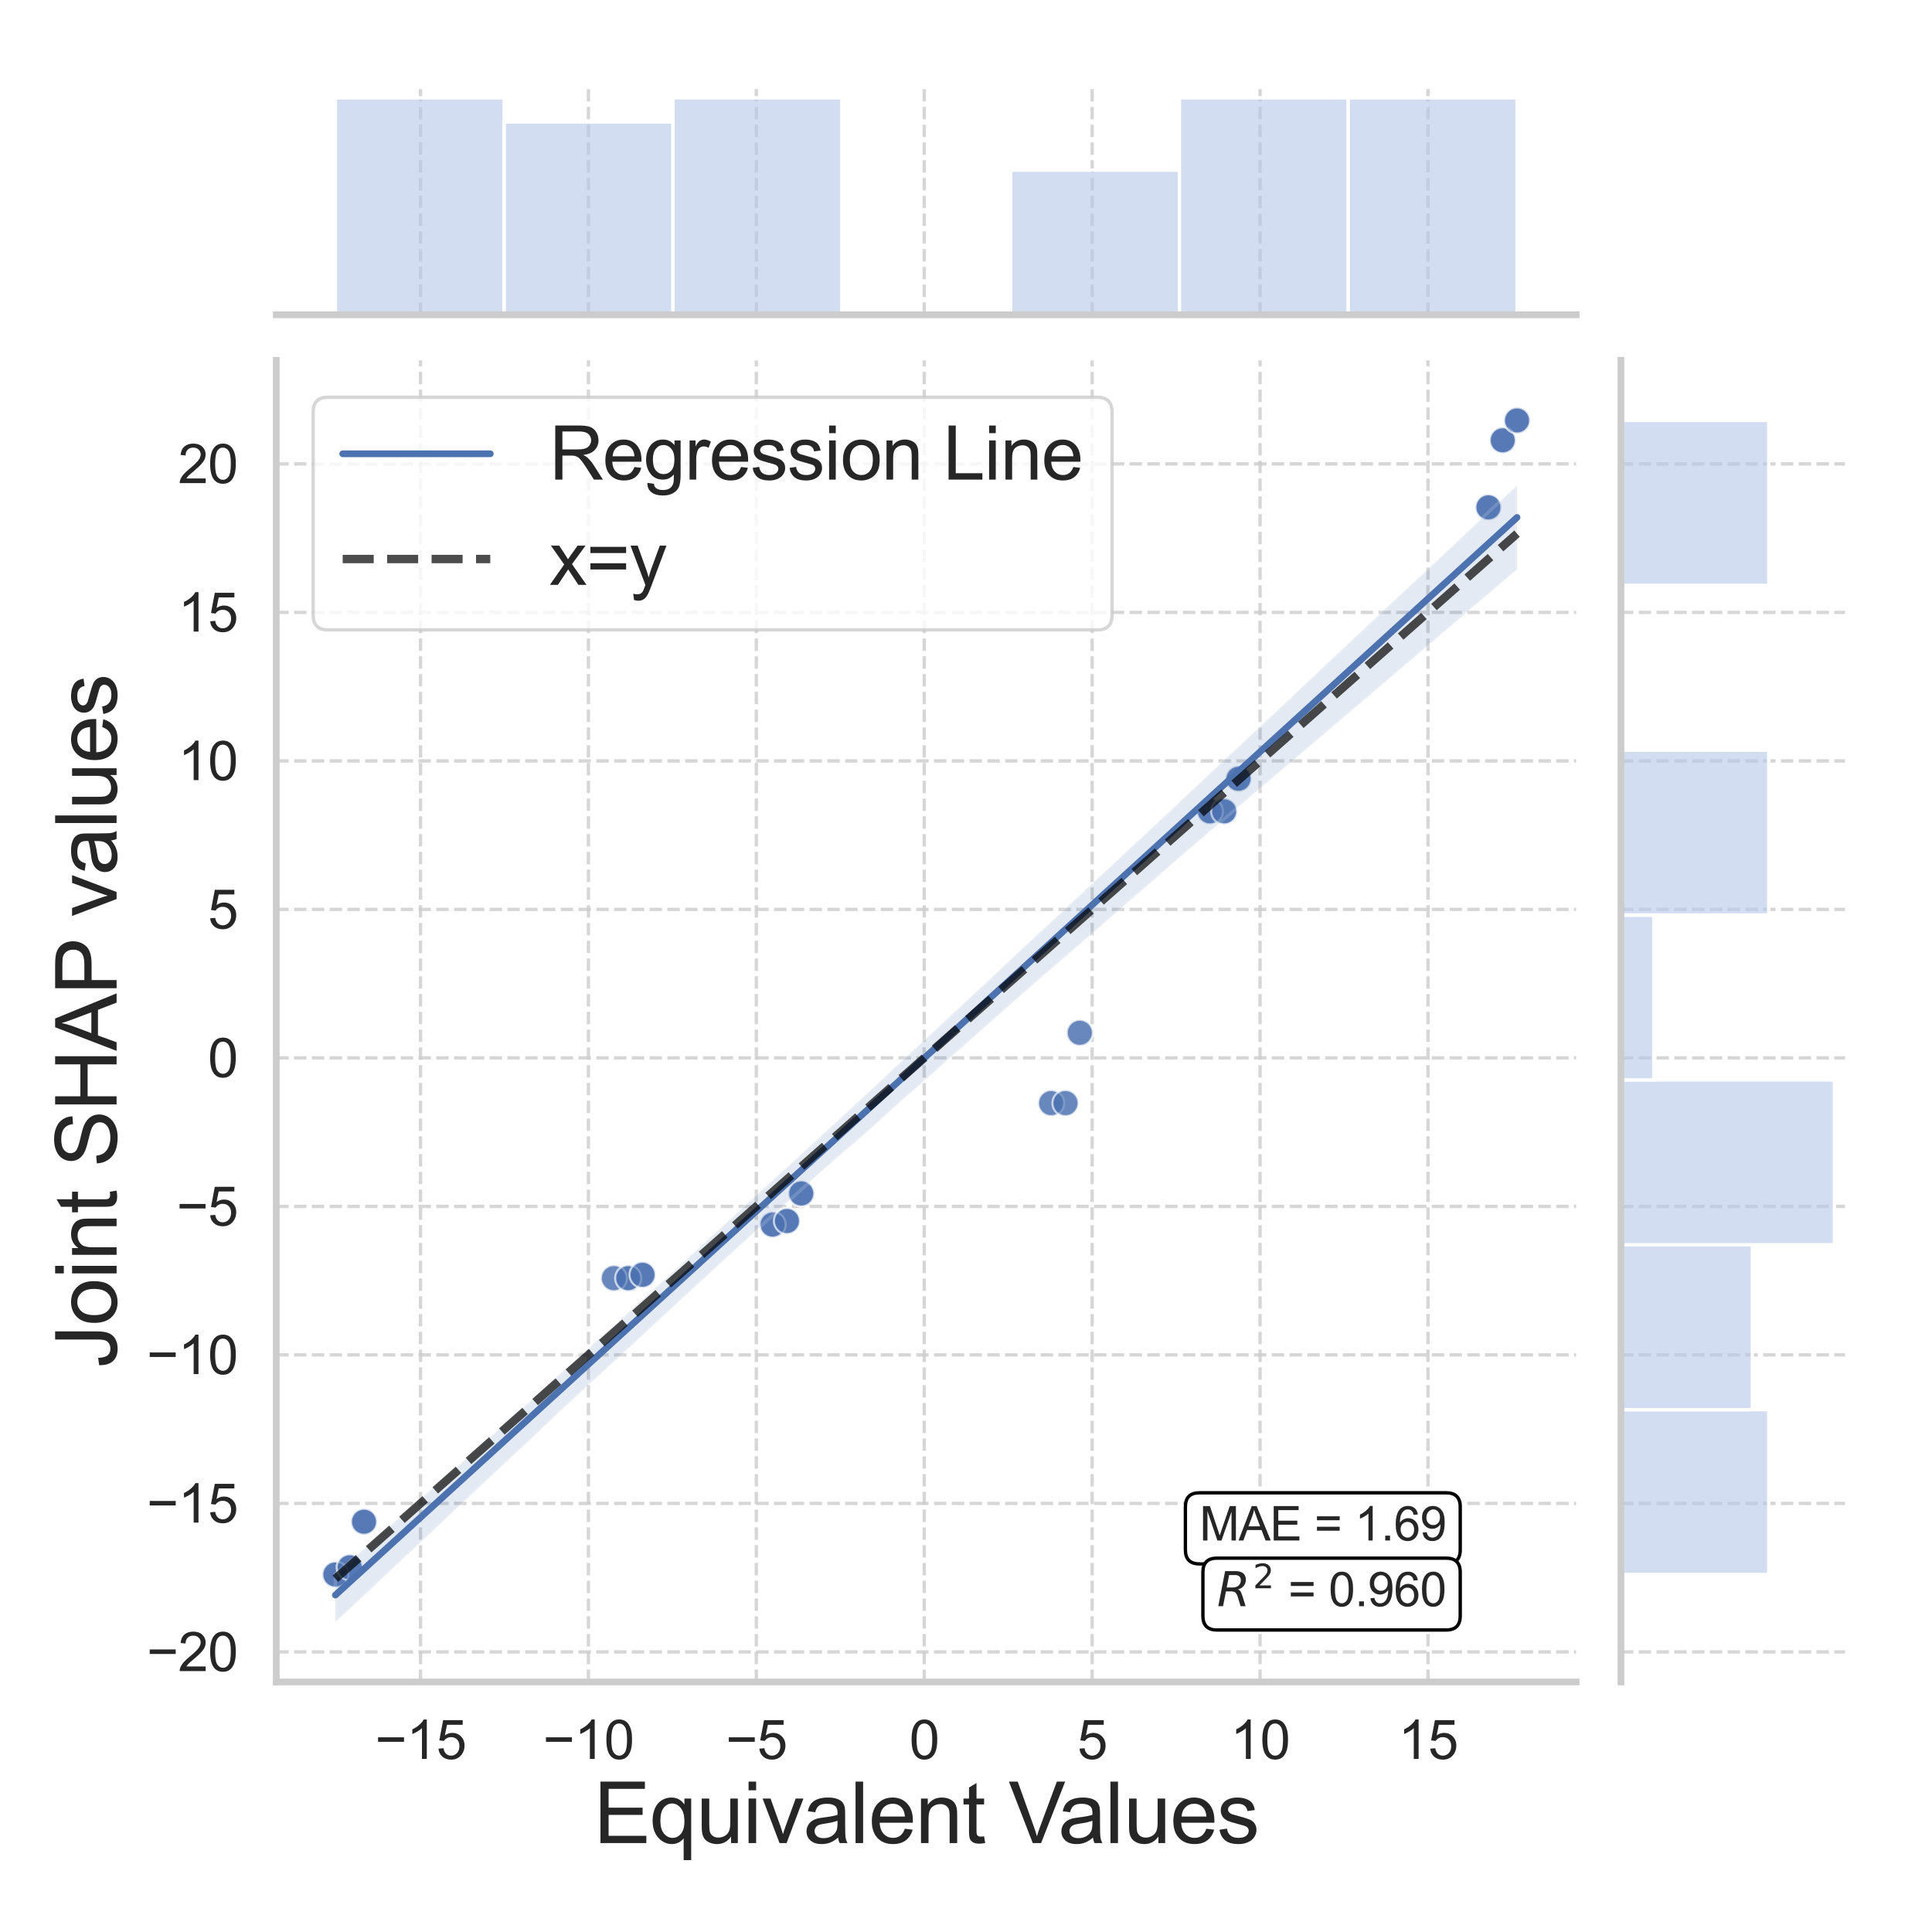 <?xml version="1.0" encoding="utf-8" standalone="no"?>
<!DOCTYPE svg PUBLIC "-//W3C//DTD SVG 1.1//EN"
  "http://www.w3.org/Graphics/SVG/1.1/DTD/svg11.dtd">
<svg xmlns:xlink="http://www.w3.org/1999/xlink" width="576pt" height="576pt" viewBox="0 0 576 576" xmlns="http://www.w3.org/2000/svg" version="1.1">
 <defs>
  <style type="text/css">*{stroke-linejoin: round; stroke-linecap: butt}</style>
 </defs>
 <g id="figure_1">
  <g id="patch_1">
   <path d="M 0 576 
L 576 576 
L 576 0 
L 0 0 
z
" style="fill: #ffffff"/>
  </g>
  <g id="axes_1">
   <g id="patch_2">
    <path d="M 82.37 501.46 
L 469.901 501.46 
L 469.901 107.441 
L 82.37 107.441 
z
" style="fill: #ffffff"/>
   </g>
   <g id="matplotlib.axis_1">
    <g id="xtick_1">
     <g id="line2d_1">
      <path d="M 125.369 501.46 
L 125.369 107.441 
" clip-path="url(#pba63806677)" style="fill: none; stroke-dasharray: 3.7,1.6; stroke-dashoffset: 0; stroke: #cccccc; stroke-opacity: 0.8"/>
     </g>
     <g id="text_1">
      <!-- −15 -->
      <g style="fill: #262626" transform="translate(111.799 524.413) scale(0.16 -0.16)">
       <defs>
        <path id="ArialMT-2212" d="M 3381 1997 
L 356 1997 
L 356 2522 
L 3381 2522 
L 3381 1997 
z
" transform="scale(0.016)"/>
        <path id="ArialMT-31" d="M 2384 0 
L 1822 0 
L 1822 3584 
Q 1619 3391 1289 3197 
Q 959 3003 697 2906 
L 697 3450 
Q 1169 3672 1522 3987 
Q 1875 4303 2022 4600 
L 2384 4600 
L 2384 0 
z
" transform="scale(0.016)"/>
        <path id="ArialMT-35" d="M 266 1200 
L 856 1250 
Q 922 819 1161 601 
Q 1400 384 1738 384 
Q 2144 384 2425 690 
Q 2706 997 2706 1503 
Q 2706 1984 2436 2262 
Q 2166 2541 1728 2541 
Q 1456 2541 1237 2417 
Q 1019 2294 894 2097 
L 366 2166 
L 809 4519 
L 3088 4519 
L 3088 3981 
L 1259 3981 
L 1013 2750 
Q 1425 3038 1878 3038 
Q 2478 3038 2890 2622 
Q 3303 2206 3303 1553 
Q 3303 931 2941 478 
Q 2500 -78 1738 -78 
Q 1113 -78 717 272 
Q 322 622 266 1200 
z
" transform="scale(0.016)"/>
       </defs>
       <use xlink:href="#ArialMT-2212"/>
       <use xlink:href="#ArialMT-31" x="58.398"/>
       <use xlink:href="#ArialMT-35" x="114.014"/>
      </g>
     </g>
    </g>
    <g id="xtick_2">
     <g id="line2d_2">
      <path d="M 175.43 501.46 
L 175.43 107.441 
" clip-path="url(#pba63806677)" style="fill: none; stroke-dasharray: 3.7,1.6; stroke-dashoffset: 0; stroke: #cccccc; stroke-opacity: 0.8"/>
     </g>
     <g id="text_2">
      <!-- −10 -->
      <g style="fill: #262626" transform="translate(161.86 524.413) scale(0.16 -0.16)">
       <defs>
        <path id="ArialMT-30" d="M 266 2259 
Q 266 3072 433 3567 
Q 600 4063 929 4331 
Q 1259 4600 1759 4600 
Q 2128 4600 2406 4451 
Q 2684 4303 2865 4023 
Q 3047 3744 3150 3342 
Q 3253 2941 3253 2259 
Q 3253 1453 3087 958 
Q 2922 463 2592 192 
Q 2263 -78 1759 -78 
Q 1097 -78 719 397 
Q 266 969 266 2259 
z
M 844 2259 
Q 844 1131 1108 757 
Q 1372 384 1759 384 
Q 2147 384 2411 759 
Q 2675 1134 2675 2259 
Q 2675 3391 2411 3762 
Q 2147 4134 1753 4134 
Q 1366 4134 1134 3806 
Q 844 3388 844 2259 
z
" transform="scale(0.016)"/>
       </defs>
       <use xlink:href="#ArialMT-2212"/>
       <use xlink:href="#ArialMT-31" x="58.398"/>
       <use xlink:href="#ArialMT-30" x="114.014"/>
      </g>
     </g>
    </g>
    <g id="xtick_3">
     <g id="line2d_3">
      <path d="M 225.49 501.46 
L 225.49 107.441 
" clip-path="url(#pba63806677)" style="fill: none; stroke-dasharray: 3.7,1.6; stroke-dashoffset: 0; stroke: #cccccc; stroke-opacity: 0.8"/>
     </g>
     <g id="text_3">
      <!-- −5 -->
      <g style="fill: #262626" transform="translate(216.369 524.413) scale(0.16 -0.16)">
       <use xlink:href="#ArialMT-2212"/>
       <use xlink:href="#ArialMT-35" x="58.398"/>
      </g>
     </g>
    </g>
    <g id="xtick_4">
     <g id="line2d_4">
      <path d="M 275.551 501.46 
L 275.551 107.441 
" clip-path="url(#pba63806677)" style="fill: none; stroke-dasharray: 3.7,1.6; stroke-dashoffset: 0; stroke: #cccccc; stroke-opacity: 0.8"/>
     </g>
     <g id="text_4">
      <!-- 0 -->
      <g style="fill: #262626" transform="translate(271.102 524.413) scale(0.16 -0.16)">
       <use xlink:href="#ArialMT-30"/>
      </g>
     </g>
    </g>
    <g id="xtick_5">
     <g id="line2d_5">
      <path d="M 325.611 501.46 
L 325.611 107.441 
" clip-path="url(#pba63806677)" style="fill: none; stroke-dasharray: 3.7,1.6; stroke-dashoffset: 0; stroke: #cccccc; stroke-opacity: 0.8"/>
     </g>
     <g id="text_5">
      <!-- 5 -->
      <g style="fill: #262626" transform="translate(321.162 524.413) scale(0.16 -0.16)">
       <use xlink:href="#ArialMT-35"/>
      </g>
     </g>
    </g>
    <g id="xtick_6">
     <g id="line2d_6">
      <path d="M 375.671 501.46 
L 375.671 107.441 
" clip-path="url(#pba63806677)" style="fill: none; stroke-dasharray: 3.7,1.6; stroke-dashoffset: 0; stroke: #cccccc; stroke-opacity: 0.8"/>
     </g>
     <g id="text_6">
      <!-- 10 -->
      <g style="fill: #262626" transform="translate(366.774 524.413) scale(0.16 -0.16)">
       <use xlink:href="#ArialMT-31"/>
       <use xlink:href="#ArialMT-30" x="55.615"/>
      </g>
     </g>
    </g>
    <g id="xtick_7">
     <g id="line2d_7">
      <path d="M 425.732 501.46 
L 425.732 107.441 
" clip-path="url(#pba63806677)" style="fill: none; stroke-dasharray: 3.7,1.6; stroke-dashoffset: 0; stroke: #cccccc; stroke-opacity: 0.8"/>
     </g>
     <g id="text_7">
      <!-- 15 -->
      <g style="fill: #262626" transform="translate(416.834 524.413) scale(0.16 -0.16)">
       <use xlink:href="#ArialMT-31"/>
       <use xlink:href="#ArialMT-35" x="55.615"/>
      </g>
     </g>
    </g>
    <g id="text_8">
     <!-- Equivalent Values -->
     <g style="fill: #262626" transform="translate(176.995 549.487) scale(0.25 -0.25)">
      <defs>
       <path id="ArialMT-45" d="M 506 0 
L 506 4581 
L 3819 4581 
L 3819 4041 
L 1113 4041 
L 1113 2638 
L 3647 2638 
L 3647 2100 
L 1113 2100 
L 1113 541 
L 3925 541 
L 3925 0 
L 506 0 
z
" transform="scale(0.016)"/>
       <path id="ArialMT-71" d="M 2538 -1272 
L 2538 353 
Q 2406 169 2170 47 
Q 1934 -75 1669 -75 
Q 1078 -75 651 397 
Q 225 869 225 1691 
Q 225 2191 398 2587 
Q 572 2984 901 3189 
Q 1231 3394 1625 3394 
Q 2241 3394 2594 2875 
L 2594 3319 
L 3100 3319 
L 3100 -1272 
L 2538 -1272 
z
M 803 1669 
Q 803 1028 1072 708 
Q 1341 388 1716 388 
Q 2075 388 2334 692 
Q 2594 997 2594 1619 
Q 2594 2281 2320 2615 
Q 2047 2950 1678 2950 
Q 1313 2950 1058 2639 
Q 803 2328 803 1669 
z
" transform="scale(0.016)"/>
       <path id="ArialMT-75" d="M 2597 0 
L 2597 488 
Q 2209 -75 1544 -75 
Q 1250 -75 995 37 
Q 741 150 617 320 
Q 494 491 444 738 
Q 409 903 409 1263 
L 409 3319 
L 972 3319 
L 972 1478 
Q 972 1038 1006 884 
Q 1059 663 1231 536 
Q 1403 409 1656 409 
Q 1909 409 2131 539 
Q 2353 669 2445 892 
Q 2538 1116 2538 1541 
L 2538 3319 
L 3100 3319 
L 3100 0 
L 2597 0 
z
" transform="scale(0.016)"/>
       <path id="ArialMT-69" d="M 425 3934 
L 425 4581 
L 988 4581 
L 988 3934 
L 425 3934 
z
M 425 0 
L 425 3319 
L 988 3319 
L 988 0 
L 425 0 
z
" transform="scale(0.016)"/>
       <path id="ArialMT-76" d="M 1344 0 
L 81 3319 
L 675 3319 
L 1388 1331 
Q 1503 1009 1600 663 
Q 1675 925 1809 1294 
L 2547 3319 
L 3125 3319 
L 1869 0 
L 1344 0 
z
" transform="scale(0.016)"/>
       <path id="ArialMT-61" d="M 2588 409 
Q 2275 144 1986 34 
Q 1697 -75 1366 -75 
Q 819 -75 525 192 
Q 231 459 231 875 
Q 231 1119 342 1320 
Q 453 1522 633 1644 
Q 813 1766 1038 1828 
Q 1203 1872 1538 1913 
Q 2219 1994 2541 2106 
Q 2544 2222 2544 2253 
Q 2544 2597 2384 2738 
Q 2169 2928 1744 2928 
Q 1347 2928 1158 2789 
Q 969 2650 878 2297 
L 328 2372 
Q 403 2725 575 2942 
Q 747 3159 1072 3276 
Q 1397 3394 1825 3394 
Q 2250 3394 2515 3294 
Q 2781 3194 2906 3042 
Q 3031 2891 3081 2659 
Q 3109 2516 3109 2141 
L 3109 1391 
Q 3109 606 3145 398 
Q 3181 191 3288 0 
L 2700 0 
Q 2613 175 2588 409 
z
M 2541 1666 
Q 2234 1541 1622 1453 
Q 1275 1403 1131 1340 
Q 988 1278 909 1158 
Q 831 1038 831 891 
Q 831 666 1001 516 
Q 1172 366 1500 366 
Q 1825 366 2078 508 
Q 2331 650 2450 897 
Q 2541 1088 2541 1459 
L 2541 1666 
z
" transform="scale(0.016)"/>
       <path id="ArialMT-6c" d="M 409 0 
L 409 4581 
L 972 4581 
L 972 0 
L 409 0 
z
" transform="scale(0.016)"/>
       <path id="ArialMT-65" d="M 2694 1069 
L 3275 997 
Q 3138 488 2766 206 
Q 2394 -75 1816 -75 
Q 1088 -75 661 373 
Q 234 822 234 1631 
Q 234 2469 665 2931 
Q 1097 3394 1784 3394 
Q 2450 3394 2872 2941 
Q 3294 2488 3294 1666 
Q 3294 1616 3291 1516 
L 816 1516 
Q 847 969 1125 678 
Q 1403 388 1819 388 
Q 2128 388 2347 550 
Q 2566 713 2694 1069 
z
M 847 1978 
L 2700 1978 
Q 2663 2397 2488 2606 
Q 2219 2931 1791 2931 
Q 1403 2931 1139 2672 
Q 875 2413 847 1978 
z
" transform="scale(0.016)"/>
       <path id="ArialMT-6e" d="M 422 0 
L 422 3319 
L 928 3319 
L 928 2847 
Q 1294 3394 1984 3394 
Q 2284 3394 2536 3286 
Q 2788 3178 2913 3003 
Q 3038 2828 3088 2588 
Q 3119 2431 3119 2041 
L 3119 0 
L 2556 0 
L 2556 2019 
Q 2556 2363 2490 2533 
Q 2425 2703 2258 2804 
Q 2091 2906 1866 2906 
Q 1506 2906 1245 2678 
Q 984 2450 984 1813 
L 984 0 
L 422 0 
z
" transform="scale(0.016)"/>
       <path id="ArialMT-74" d="M 1650 503 
L 1731 6 
Q 1494 -44 1306 -44 
Q 1000 -44 831 53 
Q 663 150 594 308 
Q 525 466 525 972 
L 525 2881 
L 113 2881 
L 113 3319 
L 525 3319 
L 525 4141 
L 1084 4478 
L 1084 3319 
L 1650 3319 
L 1650 2881 
L 1084 2881 
L 1084 941 
Q 1084 700 1114 631 
Q 1144 563 1211 522 
Q 1278 481 1403 481 
Q 1497 481 1650 503 
z
" transform="scale(0.016)"/>
       <path id="ArialMT-20" transform="scale(0.016)"/>
       <path id="ArialMT-56" d="M 1803 0 
L 28 4581 
L 684 4581 
L 1875 1253 
Q 2019 853 2116 503 
Q 2222 878 2363 1253 
L 3600 4581 
L 4219 4581 
L 2425 0 
L 1803 0 
z
" transform="scale(0.016)"/>
       <path id="ArialMT-73" d="M 197 991 
L 753 1078 
Q 800 744 1014 566 
Q 1228 388 1613 388 
Q 2000 388 2187 545 
Q 2375 703 2375 916 
Q 2375 1106 2209 1216 
Q 2094 1291 1634 1406 
Q 1016 1563 777 1677 
Q 538 1791 414 1992 
Q 291 2194 291 2438 
Q 291 2659 392 2848 
Q 494 3038 669 3163 
Q 800 3259 1026 3326 
Q 1253 3394 1513 3394 
Q 1903 3394 2198 3281 
Q 2494 3169 2634 2976 
Q 2775 2784 2828 2463 
L 2278 2388 
Q 2241 2644 2061 2787 
Q 1881 2931 1553 2931 
Q 1166 2931 1000 2803 
Q 834 2675 834 2503 
Q 834 2394 903 2306 
Q 972 2216 1119 2156 
Q 1203 2125 1616 2013 
Q 2213 1853 2448 1751 
Q 2684 1650 2818 1456 
Q 2953 1263 2953 975 
Q 2953 694 2789 445 
Q 2625 197 2315 61 
Q 2006 -75 1616 -75 
Q 969 -75 630 194 
Q 291 463 197 991 
z
" transform="scale(0.016)"/>
      </defs>
      <use xlink:href="#ArialMT-45"/>
      <use xlink:href="#ArialMT-71" x="66.699"/>
      <use xlink:href="#ArialMT-75" x="122.314"/>
      <use xlink:href="#ArialMT-69" x="177.93"/>
      <use xlink:href="#ArialMT-76" x="200.146"/>
      <use xlink:href="#ArialMT-61" x="250.146"/>
      <use xlink:href="#ArialMT-6c" x="305.762"/>
      <use xlink:href="#ArialMT-65" x="327.979"/>
      <use xlink:href="#ArialMT-6e" x="383.594"/>
      <use xlink:href="#ArialMT-74" x="439.209"/>
      <use xlink:href="#ArialMT-20" x="466.992"/>
      <use xlink:href="#ArialMT-56" x="494.775"/>
      <use xlink:href="#ArialMT-61" x="554.1"/>
      <use xlink:href="#ArialMT-6c" x="609.715"/>
      <use xlink:href="#ArialMT-75" x="631.932"/>
      <use xlink:href="#ArialMT-65" x="687.547"/>
      <use xlink:href="#ArialMT-73" x="743.162"/>
     </g>
    </g>
   </g>
   <g id="matplotlib.axis_2">
    <g id="ytick_1">
     <g id="line2d_8">
      <path d="M 82.37 492.496 
L 469.901 492.496 
" clip-path="url(#pba63806677)" style="fill: none; stroke-dasharray: 3.7,1.6; stroke-dashoffset: 0; stroke: #cccccc; stroke-opacity: 0.8"/>
     </g>
     <g id="text_9">
      <!-- −20 -->
      <g style="fill: #262626" transform="translate(43.73 498.222) scale(0.16 -0.16)">
       <defs>
        <path id="ArialMT-32" d="M 3222 541 
L 3222 0 
L 194 0 
Q 188 203 259 391 
Q 375 700 629 1000 
Q 884 1300 1366 1694 
Q 2113 2306 2375 2664 
Q 2638 3022 2638 3341 
Q 2638 3675 2398 3904 
Q 2159 4134 1775 4134 
Q 1369 4134 1125 3890 
Q 881 3647 878 3216 
L 300 3275 
Q 359 3922 746 4261 
Q 1134 4600 1788 4600 
Q 2447 4600 2831 4234 
Q 3216 3869 3216 3328 
Q 3216 3053 3103 2787 
Q 2991 2522 2730 2228 
Q 2469 1934 1863 1422 
Q 1356 997 1212 845 
Q 1069 694 975 541 
L 3222 541 
z
" transform="scale(0.016)"/>
       </defs>
       <use xlink:href="#ArialMT-2212"/>
       <use xlink:href="#ArialMT-32" x="58.398"/>
       <use xlink:href="#ArialMT-30" x="114.014"/>
      </g>
     </g>
    </g>
    <g id="ytick_2">
     <g id="line2d_9">
      <path d="M 82.37 448.222 
L 469.901 448.222 
" clip-path="url(#pba63806677)" style="fill: none; stroke-dasharray: 3.7,1.6; stroke-dashoffset: 0; stroke: #cccccc; stroke-opacity: 0.8"/>
     </g>
     <g id="text_10">
      <!-- −15 -->
      <g style="fill: #262626" transform="translate(43.73 453.948) scale(0.16 -0.16)">
       <use xlink:href="#ArialMT-2212"/>
       <use xlink:href="#ArialMT-31" x="58.398"/>
       <use xlink:href="#ArialMT-35" x="114.014"/>
      </g>
     </g>
    </g>
    <g id="ytick_3">
     <g id="line2d_10">
      <path d="M 82.37 403.948 
L 469.901 403.948 
" clip-path="url(#pba63806677)" style="fill: none; stroke-dasharray: 3.7,1.6; stroke-dashoffset: 0; stroke: #cccccc; stroke-opacity: 0.8"/>
     </g>
     <g id="text_11">
      <!-- −10 -->
      <g style="fill: #262626" transform="translate(43.73 409.674) scale(0.16 -0.16)">
       <use xlink:href="#ArialMT-2212"/>
       <use xlink:href="#ArialMT-31" x="58.398"/>
       <use xlink:href="#ArialMT-30" x="114.014"/>
      </g>
     </g>
    </g>
    <g id="ytick_4">
     <g id="line2d_11">
      <path d="M 82.37 359.673 
L 469.901 359.673 
" clip-path="url(#pba63806677)" style="fill: none; stroke-dasharray: 3.7,1.6; stroke-dashoffset: 0; stroke: #cccccc; stroke-opacity: 0.8"/>
     </g>
     <g id="text_12">
      <!-- −5 -->
      <g style="fill: #262626" transform="translate(52.627 365.4) scale(0.16 -0.16)">
       <use xlink:href="#ArialMT-2212"/>
       <use xlink:href="#ArialMT-35" x="58.398"/>
      </g>
     </g>
    </g>
    <g id="ytick_5">
     <g id="line2d_12">
      <path d="M 82.37 315.399 
L 469.901 315.399 
" clip-path="url(#pba63806677)" style="fill: none; stroke-dasharray: 3.7,1.6; stroke-dashoffset: 0; stroke: #cccccc; stroke-opacity: 0.8"/>
     </g>
     <g id="text_13">
      <!-- 0 -->
      <g style="fill: #262626" transform="translate(61.972 321.126) scale(0.16 -0.16)">
       <use xlink:href="#ArialMT-30"/>
      </g>
     </g>
    </g>
    <g id="ytick_6">
     <g id="line2d_13">
      <path d="M 82.37 271.125 
L 469.901 271.125 
" clip-path="url(#pba63806677)" style="fill: none; stroke-dasharray: 3.7,1.6; stroke-dashoffset: 0; stroke: #cccccc; stroke-opacity: 0.8"/>
     </g>
     <g id="text_14">
      <!-- 5 -->
      <g style="fill: #262626" transform="translate(61.972 276.851) scale(0.16 -0.16)">
       <use xlink:href="#ArialMT-35"/>
      </g>
     </g>
    </g>
    <g id="ytick_7">
     <g id="line2d_14">
      <path d="M 82.37 226.851 
L 469.901 226.851 
" clip-path="url(#pba63806677)" style="fill: none; stroke-dasharray: 3.7,1.6; stroke-dashoffset: 0; stroke: #cccccc; stroke-opacity: 0.8"/>
     </g>
     <g id="text_15">
      <!-- 10 -->
      <g style="fill: #262626" transform="translate(53.075 232.577) scale(0.16 -0.16)">
       <use xlink:href="#ArialMT-31"/>
       <use xlink:href="#ArialMT-30" x="55.615"/>
      </g>
     </g>
    </g>
    <g id="ytick_8">
     <g id="line2d_15">
      <path d="M 82.37 182.577 
L 469.901 182.577 
" clip-path="url(#pba63806677)" style="fill: none; stroke-dasharray: 3.7,1.6; stroke-dashoffset: 0; stroke: #cccccc; stroke-opacity: 0.8"/>
     </g>
     <g id="text_16">
      <!-- 15 -->
      <g style="fill: #262626" transform="translate(53.075 188.303) scale(0.16 -0.16)">
       <use xlink:href="#ArialMT-31"/>
       <use xlink:href="#ArialMT-35" x="55.615"/>
      </g>
     </g>
    </g>
    <g id="ytick_9">
     <g id="line2d_16">
      <path d="M 82.37 138.303 
L 469.901 138.303 
" clip-path="url(#pba63806677)" style="fill: none; stroke-dasharray: 3.7,1.6; stroke-dashoffset: 0; stroke: #cccccc; stroke-opacity: 0.8"/>
     </g>
     <g id="text_17">
      <!-- 20 -->
      <g style="fill: #262626" transform="translate(53.075 144.029) scale(0.16 -0.16)">
       <use xlink:href="#ArialMT-32"/>
       <use xlink:href="#ArialMT-30" x="55.615"/>
      </g>
     </g>
    </g>
    <g id="text_18">
     <!-- Joint SHAP values -->
     <g style="fill: #262626" transform="translate(34.761 407.751) rotate(-90) scale(0.25 -0.25)">
      <defs>
       <path id="ArialMT-4a" d="M 184 1300 
L 731 1375 
Q 753 850 928 656 
Q 1103 463 1413 463 
Q 1641 463 1806 567 
Q 1972 672 2034 851 
Q 2097 1031 2097 1425 
L 2097 4581 
L 2703 4581 
L 2703 1459 
Q 2703 884 2564 568 
Q 2425 253 2123 87 
Q 1822 -78 1416 -78 
Q 813 -78 492 269 
Q 172 616 184 1300 
z
" transform="scale(0.016)"/>
       <path id="ArialMT-6f" d="M 213 1659 
Q 213 2581 725 3025 
Q 1153 3394 1769 3394 
Q 2453 3394 2887 2945 
Q 3322 2497 3322 1706 
Q 3322 1066 3130 698 
Q 2938 331 2570 128 
Q 2203 -75 1769 -75 
Q 1072 -75 642 372 
Q 213 819 213 1659 
z
M 791 1659 
Q 791 1022 1069 705 
Q 1347 388 1769 388 
Q 2188 388 2466 706 
Q 2744 1025 2744 1678 
Q 2744 2294 2464 2611 
Q 2184 2928 1769 2928 
Q 1347 2928 1069 2612 
Q 791 2297 791 1659 
z
" transform="scale(0.016)"/>
       <path id="ArialMT-53" d="M 288 1472 
L 859 1522 
Q 900 1178 1048 958 
Q 1197 738 1509 602 
Q 1822 466 2213 466 
Q 2559 466 2825 569 
Q 3091 672 3220 851 
Q 3350 1031 3350 1244 
Q 3350 1459 3225 1620 
Q 3100 1781 2813 1891 
Q 2628 1963 1997 2114 
Q 1366 2266 1113 2400 
Q 784 2572 623 2826 
Q 463 3081 463 3397 
Q 463 3744 659 4045 
Q 856 4347 1234 4503 
Q 1613 4659 2075 4659 
Q 2584 4659 2973 4495 
Q 3363 4331 3572 4012 
Q 3781 3694 3797 3291 
L 3216 3247 
Q 3169 3681 2898 3903 
Q 2628 4125 2100 4125 
Q 1550 4125 1298 3923 
Q 1047 3722 1047 3438 
Q 1047 3191 1225 3031 
Q 1400 2872 2139 2705 
Q 2878 2538 3153 2413 
Q 3553 2228 3743 1945 
Q 3934 1663 3934 1294 
Q 3934 928 3725 604 
Q 3516 281 3123 101 
Q 2731 -78 2241 -78 
Q 1619 -78 1198 103 
Q 778 284 539 648 
Q 300 1013 288 1472 
z
" transform="scale(0.016)"/>
       <path id="ArialMT-48" d="M 513 0 
L 513 4581 
L 1119 4581 
L 1119 2700 
L 3500 2700 
L 3500 4581 
L 4106 4581 
L 4106 0 
L 3500 0 
L 3500 2159 
L 1119 2159 
L 1119 0 
L 513 0 
z
" transform="scale(0.016)"/>
       <path id="ArialMT-41" d="M -9 0 
L 1750 4581 
L 2403 4581 
L 4278 0 
L 3588 0 
L 3053 1388 
L 1138 1388 
L 634 0 
L -9 0 
z
M 1313 1881 
L 2866 1881 
L 2388 3150 
Q 2169 3728 2063 4100 
Q 1975 3659 1816 3225 
L 1313 1881 
z
" transform="scale(0.016)"/>
       <path id="ArialMT-50" d="M 494 0 
L 494 4581 
L 2222 4581 
Q 2678 4581 2919 4538 
Q 3256 4481 3484 4323 
Q 3713 4166 3852 3881 
Q 3991 3597 3991 3256 
Q 3991 2672 3619 2267 
Q 3247 1863 2275 1863 
L 1100 1863 
L 1100 0 
L 494 0 
z
M 1100 2403 
L 2284 2403 
Q 2872 2403 3119 2622 
Q 3366 2841 3366 3238 
Q 3366 3525 3220 3729 
Q 3075 3934 2838 4000 
Q 2684 4041 2272 4041 
L 1100 4041 
L 1100 2403 
z
" transform="scale(0.016)"/>
      </defs>
      <use xlink:href="#ArialMT-4a"/>
      <use xlink:href="#ArialMT-6f" x="50"/>
      <use xlink:href="#ArialMT-69" x="105.615"/>
      <use xlink:href="#ArialMT-6e" x="127.832"/>
      <use xlink:href="#ArialMT-74" x="183.447"/>
      <use xlink:href="#ArialMT-20" x="211.23"/>
      <use xlink:href="#ArialMT-53" x="239.014"/>
      <use xlink:href="#ArialMT-48" x="305.713"/>
      <use xlink:href="#ArialMT-41" x="377.93"/>
      <use xlink:href="#ArialMT-50" x="444.629"/>
      <use xlink:href="#ArialMT-20" x="509.578"/>
      <use xlink:href="#ArialMT-76" x="537.361"/>
      <use xlink:href="#ArialMT-61" x="587.361"/>
      <use xlink:href="#ArialMT-6c" x="642.977"/>
      <use xlink:href="#ArialMT-75" x="665.193"/>
      <use xlink:href="#ArialMT-65" x="720.809"/>
      <use xlink:href="#ArialMT-73" x="776.424"/>
     </g>
    </g>
   </g>
   <g id="PathCollection_1">
    <defs>
     <path id="mbf00a10614" d="M 0 3.873 
C 1.027 3.873 2.012 3.465 2.739 2.739 
C 3.465 2.012 3.873 1.027 3.873 0 
C 3.873 -1.027 3.465 -2.012 2.739 -2.739 
C 2.012 -3.465 1.027 -3.873 0 -3.873 
C -1.027 -3.873 -2.012 -3.465 -2.739 -2.739 
C -3.465 -2.012 -3.873 -1.027 -3.873 0 
C -3.873 1.027 -3.465 2.012 -2.739 2.739 
C -2.012 3.465 -1.027 3.873 0 3.873 
z
" style="stroke: #ffffff; stroke-opacity: 0.6; stroke-width: 0.62"/>
    </defs>
    <g clip-path="url(#pba63806677)">
     <use xlink:href="#mbf00a10614" x="99.985" y="469.42" style="fill: #4c72b0; fill-opacity: 0.6; stroke: #ffffff; stroke-opacity: 0.6; stroke-width: 0.62"/>
     <use xlink:href="#mbf00a10614" x="104.255" y="467.273" style="fill: #4c72b0; fill-opacity: 0.6; stroke: #ffffff; stroke-opacity: 0.6; stroke-width: 0.62"/>
     <use xlink:href="#mbf00a10614" x="108.525" y="453.681" style="fill: #4c72b0; fill-opacity: 0.6; stroke: #ffffff; stroke-opacity: 0.6; stroke-width: 0.62"/>
     <use xlink:href="#mbf00a10614" x="99.985" y="469.42" style="fill: #4c72b0; fill-opacity: 0.6; stroke: #ffffff; stroke-opacity: 0.6; stroke-width: 0.62"/>
     <use xlink:href="#mbf00a10614" x="104.255" y="467.273" style="fill: #4c72b0; fill-opacity: 0.6; stroke: #ffffff; stroke-opacity: 0.6; stroke-width: 0.62"/>
     <use xlink:href="#mbf00a10614" x="108.525" y="453.681" style="fill: #4c72b0; fill-opacity: 0.6; stroke: #ffffff; stroke-opacity: 0.6; stroke-width: 0.62"/>
     <use xlink:href="#mbf00a10614" x="99.985" y="469.42" style="fill: #4c72b0; fill-opacity: 0.6; stroke: #ffffff; stroke-opacity: 0.6; stroke-width: 0.62"/>
     <use xlink:href="#mbf00a10614" x="104.255" y="467.273" style="fill: #4c72b0; fill-opacity: 0.6; stroke: #ffffff; stroke-opacity: 0.6; stroke-width: 0.62"/>
     <use xlink:href="#mbf00a10614" x="108.525" y="453.681" style="fill: #4c72b0; fill-opacity: 0.6; stroke: #ffffff; stroke-opacity: 0.6; stroke-width: 0.62"/>
     <use xlink:href="#mbf00a10614" x="183.027" y="381.067" style="fill: #4c72b0; fill-opacity: 0.6; stroke: #ffffff; stroke-opacity: 0.6; stroke-width: 0.62"/>
     <use xlink:href="#mbf00a10614" x="187.296" y="381.067" style="fill: #4c72b0; fill-opacity: 0.6; stroke: #ffffff; stroke-opacity: 0.6; stroke-width: 0.62"/>
     <use xlink:href="#mbf00a10614" x="191.566" y="380.054" style="fill: #4c72b0; fill-opacity: 0.6; stroke: #ffffff; stroke-opacity: 0.6; stroke-width: 0.62"/>
     <use xlink:href="#mbf00a10614" x="187.296" y="381.067" style="fill: #4c72b0; fill-opacity: 0.6; stroke: #ffffff; stroke-opacity: 0.6; stroke-width: 0.62"/>
     <use xlink:href="#mbf00a10614" x="191.566" y="380.054" style="fill: #4c72b0; fill-opacity: 0.6; stroke: #ffffff; stroke-opacity: 0.6; stroke-width: 0.62"/>
     <use xlink:href="#mbf00a10614" x="183.027" y="381.067" style="fill: #4c72b0; fill-opacity: 0.6; stroke: #ffffff; stroke-opacity: 0.6; stroke-width: 0.62"/>
     <use xlink:href="#mbf00a10614" x="187.296" y="381.067" style="fill: #4c72b0; fill-opacity: 0.6; stroke: #ffffff; stroke-opacity: 0.6; stroke-width: 0.62"/>
     <use xlink:href="#mbf00a10614" x="191.566" y="380.054" style="fill: #4c72b0; fill-opacity: 0.6; stroke: #ffffff; stroke-opacity: 0.6; stroke-width: 0.62"/>
     <use xlink:href="#mbf00a10614" x="230.345" y="365.098" style="fill: #4c72b0; fill-opacity: 0.6; stroke: #ffffff; stroke-opacity: 0.6; stroke-width: 0.62"/>
     <use xlink:href="#mbf00a10614" x="234.615" y="364.025" style="fill: #4c72b0; fill-opacity: 0.6; stroke: #ffffff; stroke-opacity: 0.6; stroke-width: 0.62"/>
     <use xlink:href="#mbf00a10614" x="238.885" y="355.819" style="fill: #4c72b0; fill-opacity: 0.6; stroke: #ffffff; stroke-opacity: 0.6; stroke-width: 0.62"/>
     <use xlink:href="#mbf00a10614" x="230.345" y="365.098" style="fill: #4c72b0; fill-opacity: 0.6; stroke: #ffffff; stroke-opacity: 0.6; stroke-width: 0.62"/>
     <use xlink:href="#mbf00a10614" x="234.615" y="364.025" style="fill: #4c72b0; fill-opacity: 0.6; stroke: #ffffff; stroke-opacity: 0.6; stroke-width: 0.62"/>
     <use xlink:href="#mbf00a10614" x="238.885" y="355.819" style="fill: #4c72b0; fill-opacity: 0.6; stroke: #ffffff; stroke-opacity: 0.6; stroke-width: 0.62"/>
     <use xlink:href="#mbf00a10614" x="230.345" y="365.098" style="fill: #4c72b0; fill-opacity: 0.6; stroke: #ffffff; stroke-opacity: 0.6; stroke-width: 0.62"/>
     <use xlink:href="#mbf00a10614" x="234.615" y="364.025" style="fill: #4c72b0; fill-opacity: 0.6; stroke: #ffffff; stroke-opacity: 0.6; stroke-width: 0.62"/>
     <use xlink:href="#mbf00a10614" x="238.885" y="355.819" style="fill: #4c72b0; fill-opacity: 0.6; stroke: #ffffff; stroke-opacity: 0.6; stroke-width: 0.62"/>
     <use xlink:href="#mbf00a10614" x="313.387" y="328.88" style="fill: #4c72b0; fill-opacity: 0.6; stroke: #ffffff; stroke-opacity: 0.6; stroke-width: 0.62"/>
     <use xlink:href="#mbf00a10614" x="317.656" y="328.88" style="fill: #4c72b0; fill-opacity: 0.6; stroke: #ffffff; stroke-opacity: 0.6; stroke-width: 0.62"/>
     <use xlink:href="#mbf00a10614" x="321.926" y="307.906" style="fill: #4c72b0; fill-opacity: 0.6; stroke: #ffffff; stroke-opacity: 0.6; stroke-width: 0.62"/>
     <use xlink:href="#mbf00a10614" x="313.387" y="328.88" style="fill: #4c72b0; fill-opacity: 0.6; stroke: #ffffff; stroke-opacity: 0.6; stroke-width: 0.62"/>
     <use xlink:href="#mbf00a10614" x="317.656" y="328.88" style="fill: #4c72b0; fill-opacity: 0.6; stroke: #ffffff; stroke-opacity: 0.6; stroke-width: 0.62"/>
     <use xlink:href="#mbf00a10614" x="321.926" y="307.906" style="fill: #4c72b0; fill-opacity: 0.6; stroke: #ffffff; stroke-opacity: 0.6; stroke-width: 0.62"/>
     <use xlink:href="#mbf00a10614" x="360.705" y="241.879" style="fill: #4c72b0; fill-opacity: 0.6; stroke: #ffffff; stroke-opacity: 0.6; stroke-width: 0.62"/>
     <use xlink:href="#mbf00a10614" x="364.975" y="241.879" style="fill: #4c72b0; fill-opacity: 0.6; stroke: #ffffff; stroke-opacity: 0.6; stroke-width: 0.62"/>
     <use xlink:href="#mbf00a10614" x="369.245" y="232.174" style="fill: #4c72b0; fill-opacity: 0.6; stroke: #ffffff; stroke-opacity: 0.6; stroke-width: 0.62"/>
     <use xlink:href="#mbf00a10614" x="360.705" y="241.878" style="fill: #4c72b0; fill-opacity: 0.6; stroke: #ffffff; stroke-opacity: 0.6; stroke-width: 0.62"/>
     <use xlink:href="#mbf00a10614" x="364.975" y="241.878" style="fill: #4c72b0; fill-opacity: 0.6; stroke: #ffffff; stroke-opacity: 0.6; stroke-width: 0.62"/>
     <use xlink:href="#mbf00a10614" x="369.245" y="232.174" style="fill: #4c72b0; fill-opacity: 0.6; stroke: #ffffff; stroke-opacity: 0.6; stroke-width: 0.62"/>
     <use xlink:href="#mbf00a10614" x="360.705" y="241.878" style="fill: #4c72b0; fill-opacity: 0.6; stroke: #ffffff; stroke-opacity: 0.6; stroke-width: 0.62"/>
     <use xlink:href="#mbf00a10614" x="364.975" y="241.878" style="fill: #4c72b0; fill-opacity: 0.6; stroke: #ffffff; stroke-opacity: 0.6; stroke-width: 0.62"/>
     <use xlink:href="#mbf00a10614" x="369.245" y="232.174" style="fill: #4c72b0; fill-opacity: 0.6; stroke: #ffffff; stroke-opacity: 0.6; stroke-width: 0.62"/>
     <use xlink:href="#mbf00a10614" x="443.746" y="151.255" style="fill: #4c72b0; fill-opacity: 0.6; stroke: #ffffff; stroke-opacity: 0.6; stroke-width: 0.62"/>
     <use xlink:href="#mbf00a10614" x="448.016" y="131.268" style="fill: #4c72b0; fill-opacity: 0.6; stroke: #ffffff; stroke-opacity: 0.6; stroke-width: 0.62"/>
     <use xlink:href="#mbf00a10614" x="452.286" y="125.351" style="fill: #4c72b0; fill-opacity: 0.6; stroke: #ffffff; stroke-opacity: 0.6; stroke-width: 0.62"/>
     <use xlink:href="#mbf00a10614" x="443.746" y="151.255" style="fill: #4c72b0; fill-opacity: 0.6; stroke: #ffffff; stroke-opacity: 0.6; stroke-width: 0.62"/>
     <use xlink:href="#mbf00a10614" x="448.016" y="131.268" style="fill: #4c72b0; fill-opacity: 0.6; stroke: #ffffff; stroke-opacity: 0.6; stroke-width: 0.62"/>
     <use xlink:href="#mbf00a10614" x="452.286" y="125.351" style="fill: #4c72b0; fill-opacity: 0.6; stroke: #ffffff; stroke-opacity: 0.6; stroke-width: 0.62"/>
     <use xlink:href="#mbf00a10614" x="443.746" y="151.255" style="fill: #4c72b0; fill-opacity: 0.6; stroke: #ffffff; stroke-opacity: 0.6; stroke-width: 0.62"/>
     <use xlink:href="#mbf00a10614" x="448.016" y="131.268" style="fill: #4c72b0; fill-opacity: 0.6; stroke: #ffffff; stroke-opacity: 0.6; stroke-width: 0.62"/>
     <use xlink:href="#mbf00a10614" x="452.286" y="125.351" style="fill: #4c72b0; fill-opacity: 0.6; stroke: #ffffff; stroke-opacity: 0.6; stroke-width: 0.62"/>
    </g>
   </g>
   <g id="PolyCollection_1">
    <defs>
     <path id="m2dbdb53837" d="M 99.985 -106.792 
L 99.985 -92.45 
L 103.544 -95.709 
L 107.102 -98.978 
L 110.661 -102.34 
L 114.219 -105.702 
L 117.778 -109.067 
L 121.337 -112.403 
L 124.895 -115.7 
L 128.454 -119.031 
L 132.012 -122.406 
L 135.571 -125.782 
L 139.13 -129.146 
L 142.688 -132.487 
L 146.247 -135.794 
L 149.805 -139.124 
L 153.364 -142.449 
L 156.923 -145.719 
L 160.481 -149.117 
L 164.04 -152.467 
L 167.598 -155.86 
L 171.157 -159.145 
L 174.716 -162.429 
L 178.274 -165.708 
L 181.833 -168.954 
L 185.391 -172.216 
L 188.95 -175.479 
L 192.509 -178.822 
L 196.067 -182.131 
L 199.626 -185.415 
L 203.184 -188.699 
L 206.743 -191.997 
L 210.302 -195.267 
L 213.86 -198.547 
L 217.419 -201.784 
L 220.977 -205.006 
L 224.536 -208.269 
L 228.095 -211.633 
L 231.653 -214.833 
L 235.212 -218.039 
L 238.77 -221.228 
L 242.329 -224.48 
L 245.888 -227.655 
L 249.446 -230.755 
L 253.005 -233.832 
L 256.563 -236.876 
L 260.122 -240.034 
L 263.68 -243.284 
L 267.239 -246.509 
L 270.798 -249.648 
L 274.356 -252.711 
L 277.915 -255.892 
L 281.473 -259.047 
L 285.032 -262.253 
L 288.591 -265.373 
L 292.149 -268.502 
L 295.708 -271.653 
L 299.266 -274.804 
L 302.825 -277.954 
L 306.384 -281.097 
L 309.942 -284.208 
L 313.501 -287.247 
L 317.059 -290.325 
L 320.618 -293.372 
L 324.177 -296.47 
L 327.735 -299.511 
L 331.294 -302.65 
L 334.852 -305.769 
L 338.411 -308.872 
L 341.97 -311.916 
L 345.528 -315.011 
L 349.087 -318.154 
L 352.645 -321.258 
L 356.204 -324.293 
L 359.763 -327.33 
L 363.321 -330.367 
L 366.88 -333.483 
L 370.438 -336.51 
L 373.997 -339.537 
L 377.556 -342.564 
L 381.114 -345.591 
L 384.673 -348.618 
L 388.231 -351.645 
L 391.79 -354.672 
L 395.349 -357.699 
L 398.907 -360.726 
L 402.466 -363.753 
L 406.024 -366.78 
L 409.583 -369.813 
L 413.142 -372.848 
L 416.7 -375.882 
L 420.259 -378.916 
L 423.817 -381.95 
L 427.376 -384.984 
L 430.935 -388.018 
L 434.493 -391.053 
L 438.052 -394.087 
L 441.61 -397.122 
L 445.169 -400.156 
L 448.727 -403.191 
L 452.286 -406.225 
L 452.286 -431.302 
L 452.286 -431.302 
L 448.727 -427.972 
L 445.169 -424.634 
L 441.61 -421.314 
L 438.052 -417.946 
L 434.493 -414.56 
L 430.935 -411.218 
L 427.376 -407.896 
L 423.817 -404.564 
L 420.259 -401.237 
L 416.7 -397.939 
L 413.142 -394.621 
L 409.583 -391.278 
L 406.024 -387.922 
L 402.466 -384.58 
L 398.907 -381.242 
L 395.349 -377.899 
L 391.79 -374.53 
L 388.231 -371.16 
L 384.673 -367.791 
L 381.114 -364.45 
L 377.556 -361.128 
L 373.997 -357.805 
L 370.438 -354.482 
L 366.88 -351.16 
L 363.321 -347.82 
L 359.763 -344.478 
L 356.204 -341.135 
L 352.645 -337.791 
L 349.087 -334.448 
L 345.528 -331.106 
L 341.97 -327.8 
L 338.411 -324.505 
L 334.852 -321.162 
L 331.294 -317.846 
L 327.735 -314.542 
L 324.177 -311.222 
L 320.618 -307.901 
L 317.059 -304.58 
L 313.501 -301.259 
L 309.942 -297.951 
L 306.384 -294.663 
L 302.825 -291.327 
L 299.266 -287.973 
L 295.708 -284.632 
L 292.149 -281.316 
L 288.591 -278.007 
L 285.032 -274.694 
L 281.473 -271.371 
L 277.915 -268.05 
L 274.356 -264.738 
L 270.798 -261.447 
L 267.239 -258.135 
L 263.68 -254.817 
L 260.122 -251.485 
L 256.563 -248.173 
L 253.005 -244.887 
L 249.446 -241.613 
L 245.888 -238.353 
L 242.329 -235.054 
L 238.77 -231.757 
L 235.212 -228.53 
L 231.653 -225.292 
L 228.095 -222.067 
L 224.536 -218.786 
L 220.977 -215.437 
L 217.419 -212.189 
L 213.86 -208.933 
L 210.302 -205.672 
L 206.743 -202.413 
L 203.184 -199.092 
L 199.626 -195.835 
L 196.067 -192.6 
L 192.509 -189.389 
L 188.95 -186.135 
L 185.391 -182.959 
L 181.833 -179.765 
L 178.274 -176.555 
L 174.716 -173.363 
L 171.157 -170.158 
L 167.598 -166.943 
L 164.04 -163.724 
L 160.481 -160.446 
L 156.923 -157.168 
L 153.364 -154.032 
L 149.805 -150.838 
L 146.247 -147.616 
L 142.688 -144.433 
L 139.13 -141.236 
L 135.571 -138.117 
L 132.012 -135.028 
L 128.454 -131.808 
L 124.895 -128.649 
L 121.337 -125.5 
L 117.778 -122.388 
L 114.219 -119.184 
L 110.661 -116.035 
L 107.102 -112.93 
L 103.544 -109.856 
L 99.985 -106.792 
z
" style="stroke: #ffffff; stroke-opacity: 0.15"/>
    </defs>
    <g clip-path="url(#pba63806677)">
     <use xlink:href="#m2dbdb53837" x="0" y="576" style="fill: #4c72b0; fill-opacity: 0.15; stroke: #ffffff; stroke-opacity: 0.15"/>
    </g>
   </g>
   <g id="line2d_17">
    <path d="M 99.985 475.553 
L 103.544 472.308 
L 107.102 469.063 
L 110.661 465.817 
L 114.219 462.572 
L 117.778 459.327 
L 121.337 456.082 
L 124.895 452.836 
L 128.454 449.591 
L 132.012 446.346 
L 135.571 443.1 
L 139.13 439.855 
L 142.688 436.61 
L 146.247 433.364 
L 149.805 430.119 
L 153.364 426.874 
L 156.923 423.628 
L 160.481 420.383 
L 164.04 417.138 
L 167.598 413.892 
L 171.157 410.647 
L 174.716 407.402 
L 178.274 404.156 
L 181.833 400.911 
L 185.391 397.666 
L 188.95 394.42 
L 192.509 391.175 
L 196.067 387.93 
L 199.626 384.685 
L 203.184 381.439 
L 206.743 378.194 
L 210.302 374.949 
L 213.86 371.703 
L 217.419 368.458 
L 220.977 365.213 
L 224.536 361.967 
L 228.095 358.722 
L 231.653 355.477 
L 235.212 352.231 
L 238.77 348.986 
L 242.329 345.741 
L 245.888 342.495 
L 249.446 339.25 
L 253.005 336.005 
L 256.563 332.759 
L 260.122 329.514 
L 263.68 326.269 
L 267.239 323.023 
L 270.798 319.778 
L 274.356 316.533 
L 277.915 313.288 
L 281.473 310.042 
L 285.032 306.797 
L 288.591 303.552 
L 292.149 300.306 
L 295.708 297.061 
L 299.266 293.816 
L 302.825 290.57 
L 306.384 287.325 
L 309.942 284.08 
L 313.501 280.834 
L 317.059 277.589 
L 320.618 274.344 
L 324.177 271.098 
L 327.735 267.853 
L 331.294 264.608 
L 334.852 261.362 
L 338.411 258.117 
L 341.97 254.872 
L 345.528 251.626 
L 349.087 248.381 
L 352.645 245.136 
L 356.204 241.891 
L 359.763 238.645 
L 363.321 235.4 
L 366.88 232.155 
L 370.438 228.909 
L 373.997 225.664 
L 377.556 222.419 
L 381.114 219.173 
L 384.673 215.928 
L 388.231 212.683 
L 391.79 209.437 
L 395.349 206.192 
L 398.907 202.947 
L 402.466 199.701 
L 406.024 196.456 
L 409.583 193.211 
L 413.142 189.965 
L 416.7 186.72 
L 420.259 183.475 
L 423.817 180.229 
L 427.376 176.984 
L 430.935 173.739 
L 434.493 170.494 
L 438.052 167.248 
L 441.61 164.003 
L 445.169 160.758 
L 448.727 157.512 
L 452.286 154.267 
" clip-path="url(#pba63806677)" style="fill: none; stroke: #4c72b0; stroke-width: 2; stroke-linecap: round"/>
   </g>
   <g id="line2d_18">
    <path d="M 99.985 470.672 
L 452.286 159.092 
" clip-path="url(#pba63806677)" style="fill: none; stroke-dasharray: 9.25,4; stroke-dashoffset: 0; stroke: #000000; stroke-opacity: 0.7; stroke-width: 2.5"/>
   </g>
   <g id="patch_3">
    <path d="M 82.37 501.46 
L 82.37 107.441 
" style="fill: none; stroke: #cccccc; stroke-width: 2; stroke-linejoin: miter; stroke-linecap: square"/>
   </g>
   <g id="patch_4">
    <path d="M 82.37 501.46 
L 469.901 501.46 
" style="fill: none; stroke: #cccccc; stroke-width: 2; stroke-linejoin: miter; stroke-linecap: square"/>
   </g>
   <g id="text_19">
    <g id="patch_5">
     <path d="M 357.609 466.258 
L 431.148 466.258 
Q 435.348 466.258 435.348 462.058 
L 435.348 449.255 
Q 435.348 445.055 431.148 445.055 
L 357.609 445.055 
Q 353.409 445.055 353.409 449.255 
L 353.409 462.058 
Q 353.409 466.258 357.609 466.258 
z
" style="fill: #ffffff; stroke: #000000; stroke-linejoin: miter"/>
    </g>
    <!-- MAE = 1.69 -->
    <g style="fill: #262626" transform="translate(357.609 459.276) scale(0.14 -0.14)">
     <defs>
      <path id="ArialMT-4d" d="M 475 0 
L 475 4581 
L 1388 4581 
L 2472 1338 
Q 2622 884 2691 659 
Q 2769 909 2934 1394 
L 4031 4581 
L 4847 4581 
L 4847 0 
L 4263 0 
L 4263 3834 
L 2931 0 
L 2384 0 
L 1059 3900 
L 1059 0 
L 475 0 
z
" transform="scale(0.016)"/>
      <path id="ArialMT-3d" d="M 3381 2694 
L 356 2694 
L 356 3219 
L 3381 3219 
L 3381 2694 
z
M 3381 1303 
L 356 1303 
L 356 1828 
L 3381 1828 
L 3381 1303 
z
" transform="scale(0.016)"/>
      <path id="ArialMT-2e" d="M 581 0 
L 581 641 
L 1222 641 
L 1222 0 
L 581 0 
z
" transform="scale(0.016)"/>
      <path id="ArialMT-36" d="M 3184 3459 
L 2625 3416 
Q 2550 3747 2413 3897 
Q 2184 4138 1850 4138 
Q 1581 4138 1378 3988 
Q 1113 3794 959 3422 
Q 806 3050 800 2363 
Q 1003 2672 1297 2822 
Q 1591 2972 1913 2972 
Q 2475 2972 2870 2558 
Q 3266 2144 3266 1488 
Q 3266 1056 3080 686 
Q 2894 316 2569 119 
Q 2244 -78 1831 -78 
Q 1128 -78 684 439 
Q 241 956 241 2144 
Q 241 3472 731 4075 
Q 1159 4600 1884 4600 
Q 2425 4600 2770 4297 
Q 3116 3994 3184 3459 
z
M 888 1484 
Q 888 1194 1011 928 
Q 1134 663 1356 523 
Q 1578 384 1822 384 
Q 2178 384 2434 671 
Q 2691 959 2691 1453 
Q 2691 1928 2437 2201 
Q 2184 2475 1800 2475 
Q 1419 2475 1153 2201 
Q 888 1928 888 1484 
z
" transform="scale(0.016)"/>
      <path id="ArialMT-39" d="M 350 1059 
L 891 1109 
Q 959 728 1153 556 
Q 1347 384 1650 384 
Q 1909 384 2104 503 
Q 2300 622 2425 820 
Q 2550 1019 2634 1356 
Q 2719 1694 2719 2044 
Q 2719 2081 2716 2156 
Q 2547 1888 2255 1720 
Q 1963 1553 1622 1553 
Q 1053 1553 659 1965 
Q 266 2378 266 3053 
Q 266 3750 677 4175 
Q 1088 4600 1706 4600 
Q 2153 4600 2523 4359 
Q 2894 4119 3086 3673 
Q 3278 3228 3278 2384 
Q 3278 1506 3087 986 
Q 2897 466 2520 194 
Q 2144 -78 1638 -78 
Q 1100 -78 759 220 
Q 419 519 350 1059 
z
M 2653 3081 
Q 2653 3566 2395 3850 
Q 2138 4134 1775 4134 
Q 1400 4134 1122 3828 
Q 844 3522 844 3034 
Q 844 2597 1108 2323 
Q 1372 2050 1759 2050 
Q 2150 2050 2401 2323 
Q 2653 2597 2653 3081 
z
" transform="scale(0.016)"/>
     </defs>
     <use xlink:href="#ArialMT-4d"/>
     <use xlink:href="#ArialMT-41" x="83.301"/>
     <use xlink:href="#ArialMT-45" x="150"/>
     <use xlink:href="#ArialMT-20" x="216.699"/>
     <use xlink:href="#ArialMT-3d" x="244.482"/>
     <use xlink:href="#ArialMT-20" x="302.881"/>
     <use xlink:href="#ArialMT-31" x="330.664"/>
     <use xlink:href="#ArialMT-2e" x="386.279"/>
     <use xlink:href="#ArialMT-36" x="414.062"/>
     <use xlink:href="#ArialMT-39" x="469.678"/>
    </g>
   </g>
   <g id="text_20">
    <g id="patch_6">
     <path d="M 362.828 485.959 
L 431.148 485.959 
Q 435.348 485.959 435.348 481.759 
L 435.348 468.739 
Q 435.348 464.539 431.148 464.539 
L 362.828 464.539 
Q 358.628 464.539 358.628 468.739 
L 358.628 481.759 
Q 358.628 485.959 362.828 485.959 
z
" style="fill: #ffffff; stroke: #000000; stroke-linejoin: miter"/>
    </g>
    <!-- $R^2$ = 0.960 -->
    <g style="fill: #262626" transform="translate(362.828 478.977) scale(0.14 -0.14)">
     <defs>
      <path id="DejaVuSans-Oblique-52" d="M 1613 4147 
L 1294 2491 
L 2106 2491 
Q 2584 2491 2879 2755 
Q 3175 3019 3175 3444 
Q 3175 3784 2976 3965 
Q 2778 4147 2406 4147 
L 1613 4147 
z
M 2772 2241 
Q 2972 2194 3105 2009 
Q 3238 1825 3413 1275 
L 3809 0 
L 3144 0 
L 2778 1197 
Q 2638 1659 2453 1815 
Q 2269 1972 1888 1972 
L 1191 1972 
L 806 0 
L 172 0 
L 1081 4666 
L 2503 4666 
Q 3150 4666 3495 4373 
Q 3841 4081 3841 3531 
Q 3841 3044 3547 2687 
Q 3253 2331 2772 2241 
z
" transform="scale(0.016)"/>
      <path id="DejaVuSans-32" d="M 1228 531 
L 3431 531 
L 3431 0 
L 469 0 
L 469 531 
Q 828 903 1448 1529 
Q 2069 2156 2228 2338 
Q 2531 2678 2651 2914 
Q 2772 3150 2772 3378 
Q 2772 3750 2511 3984 
Q 2250 4219 1831 4219 
Q 1534 4219 1204 4116 
Q 875 4013 500 3803 
L 500 4441 
Q 881 4594 1212 4672 
Q 1544 4750 1819 4750 
Q 2544 4750 2975 4387 
Q 3406 4025 3406 3419 
Q 3406 3131 3298 2873 
Q 3191 2616 2906 2266 
Q 2828 2175 2409 1742 
Q 1991 1309 1228 531 
z
" transform="scale(0.016)"/>
     </defs>
     <use xlink:href="#DejaVuSans-Oblique-52" transform="translate(0 0.766)"/>
     <use xlink:href="#DejaVuSans-32" transform="translate(76.499 39.047) scale(0.7)"/>
     <use xlink:href="#ArialMT-20" transform="translate(123.77 0.766)"/>
     <use xlink:href="#ArialMT-3d" transform="translate(151.553 0.766)"/>
     <use xlink:href="#ArialMT-20" transform="translate(209.951 0.766)"/>
     <use xlink:href="#ArialMT-30" transform="translate(237.735 0.766)"/>
     <use xlink:href="#ArialMT-2e" transform="translate(293.35 0.766)"/>
     <use xlink:href="#ArialMT-39" transform="translate(321.133 0.766)"/>
     <use xlink:href="#ArialMT-36" transform="translate(376.748 0.766)"/>
     <use xlink:href="#ArialMT-30" transform="translate(432.363 0.766)"/>
    </g>
   </g>
   <g id="legend_1">
    <g id="patch_7">
     <path d="M 97.77 187.796 
L 327.144 187.796 
Q 331.544 187.796 331.544 183.396 
L 331.544 122.841 
Q 331.544 118.441 327.144 118.441 
L 97.77 118.441 
Q 93.37 118.441 93.37 122.841 
L 93.37 183.396 
Q 93.37 187.796 97.77 187.796 
z
" style="fill: #ffffff; opacity: 0.8; stroke: #cccccc; stroke-linejoin: miter"/>
    </g>
    <g id="line2d_19">
     <path d="M 102.17 135.288 
L 124.17 135.288 
L 146.17 135.288 
" style="fill: none; stroke: #4c72b0; stroke-width: 2; stroke-linecap: round"/>
    </g>
    <g id="text_21">
     <!-- Regression Line -->
     <g style="fill: #262626" transform="translate(163.77 142.988) scale(0.22 -0.22)">
      <defs>
       <path id="ArialMT-52" d="M 503 0 
L 503 4581 
L 2534 4581 
Q 3147 4581 3465 4457 
Q 3784 4334 3975 4021 
Q 4166 3709 4166 3331 
Q 4166 2844 3850 2509 
Q 3534 2175 2875 2084 
Q 3116 1969 3241 1856 
Q 3506 1613 3744 1247 
L 4541 0 
L 3778 0 
L 3172 953 
Q 2906 1366 2734 1584 
Q 2563 1803 2427 1890 
Q 2291 1978 2150 2013 
Q 2047 2034 1813 2034 
L 1109 2034 
L 1109 0 
L 503 0 
z
M 1109 2559 
L 2413 2559 
Q 2828 2559 3062 2645 
Q 3297 2731 3419 2920 
Q 3541 3109 3541 3331 
Q 3541 3656 3305 3865 
Q 3069 4075 2559 4075 
L 1109 4075 
L 1109 2559 
z
" transform="scale(0.016)"/>
       <path id="ArialMT-67" d="M 319 -275 
L 866 -356 
Q 900 -609 1056 -725 
Q 1266 -881 1628 -881 
Q 2019 -881 2231 -725 
Q 2444 -569 2519 -288 
Q 2563 -116 2559 434 
Q 2191 0 1641 0 
Q 956 0 581 494 
Q 206 988 206 1678 
Q 206 2153 378 2554 
Q 550 2956 876 3175 
Q 1203 3394 1644 3394 
Q 2231 3394 2613 2919 
L 2613 3319 
L 3131 3319 
L 3131 450 
Q 3131 -325 2973 -648 
Q 2816 -972 2473 -1159 
Q 2131 -1347 1631 -1347 
Q 1038 -1347 672 -1080 
Q 306 -813 319 -275 
z
M 784 1719 
Q 784 1066 1043 766 
Q 1303 466 1694 466 
Q 2081 466 2343 764 
Q 2606 1063 2606 1700 
Q 2606 2309 2336 2618 
Q 2066 2928 1684 2928 
Q 1309 2928 1046 2623 
Q 784 2319 784 1719 
z
" transform="scale(0.016)"/>
       <path id="ArialMT-72" d="M 416 0 
L 416 3319 
L 922 3319 
L 922 2816 
Q 1116 3169 1280 3281 
Q 1444 3394 1641 3394 
Q 1925 3394 2219 3213 
L 2025 2691 
Q 1819 2813 1613 2813 
Q 1428 2813 1281 2702 
Q 1134 2591 1072 2394 
Q 978 2094 978 1738 
L 978 0 
L 416 0 
z
" transform="scale(0.016)"/>
       <path id="ArialMT-4c" d="M 469 0 
L 469 4581 
L 1075 4581 
L 1075 541 
L 3331 541 
L 3331 0 
L 469 0 
z
" transform="scale(0.016)"/>
      </defs>
      <use xlink:href="#ArialMT-52"/>
      <use xlink:href="#ArialMT-65" x="72.217"/>
      <use xlink:href="#ArialMT-67" x="127.832"/>
      <use xlink:href="#ArialMT-72" x="183.447"/>
      <use xlink:href="#ArialMT-65" x="216.748"/>
      <use xlink:href="#ArialMT-73" x="272.363"/>
      <use xlink:href="#ArialMT-73" x="322.363"/>
      <use xlink:href="#ArialMT-69" x="372.363"/>
      <use xlink:href="#ArialMT-6f" x="394.58"/>
      <use xlink:href="#ArialMT-6e" x="450.195"/>
      <use xlink:href="#ArialMT-20" x="505.811"/>
      <use xlink:href="#ArialMT-4c" x="533.594"/>
      <use xlink:href="#ArialMT-69" x="589.209"/>
      <use xlink:href="#ArialMT-6e" x="611.426"/>
      <use xlink:href="#ArialMT-65" x="667.041"/>
     </g>
    </g>
    <g id="line2d_20">
     <path d="M 102.17 166.666 
L 124.17 166.666 
L 146.17 166.666 
" style="fill: none; stroke-dasharray: 9.25,4; stroke-dashoffset: 0; stroke: #000000; stroke-opacity: 0.7; stroke-width: 2.5"/>
    </g>
    <g id="text_22">
     <!-- x=y -->
     <g style="fill: #262626" transform="translate(163.77 174.366) scale(0.22 -0.22)">
      <defs>
       <path id="ArialMT-78" d="M 47 0 
L 1259 1725 
L 138 3319 
L 841 3319 
L 1350 2541 
Q 1494 2319 1581 2169 
Q 1719 2375 1834 2534 
L 2394 3319 
L 3066 3319 
L 1919 1756 
L 3153 0 
L 2463 0 
L 1781 1031 
L 1600 1309 
L 728 0 
L 47 0 
z
" transform="scale(0.016)"/>
       <path id="ArialMT-79" d="M 397 -1278 
L 334 -750 
Q 519 -800 656 -800 
Q 844 -800 956 -737 
Q 1069 -675 1141 -563 
Q 1194 -478 1313 -144 
Q 1328 -97 1363 -6 
L 103 3319 
L 709 3319 
L 1400 1397 
Q 1534 1031 1641 628 
Q 1738 1016 1872 1384 
L 2581 3319 
L 3144 3319 
L 1881 -56 
Q 1678 -603 1566 -809 
Q 1416 -1088 1222 -1217 
Q 1028 -1347 759 -1347 
Q 597 -1347 397 -1278 
z
" transform="scale(0.016)"/>
      </defs>
      <use xlink:href="#ArialMT-78"/>
      <use xlink:href="#ArialMT-3d" x="50"/>
      <use xlink:href="#ArialMT-79" x="108.398"/>
     </g>
    </g>
   </g>
  </g>
  <g id="axes_2">
   <g id="patch_8">
    <path d="M 82.37 93.854 
L 469.901 93.854 
L 469.901 25.92 
L 82.37 25.92 
z
" style="fill: #ffffff"/>
   </g>
   <g id="matplotlib.axis_3">
    <g id="xtick_8">
     <g id="line2d_21">
      <path d="M 125.369 93.854 
L 125.369 25.92 
" clip-path="url(#p891a7390ba)" style="fill: none; stroke-dasharray: 3.7,1.6; stroke-dashoffset: 0; stroke: #cccccc; stroke-opacity: 0.8"/>
     </g>
    </g>
    <g id="xtick_9">
     <g id="line2d_22">
      <path d="M 175.43 93.854 
L 175.43 25.92 
" clip-path="url(#p891a7390ba)" style="fill: none; stroke-dasharray: 3.7,1.6; stroke-dashoffset: 0; stroke: #cccccc; stroke-opacity: 0.8"/>
     </g>
    </g>
    <g id="xtick_10">
     <g id="line2d_23">
      <path d="M 225.49 93.854 
L 225.49 25.92 
" clip-path="url(#p891a7390ba)" style="fill: none; stroke-dasharray: 3.7,1.6; stroke-dashoffset: 0; stroke: #cccccc; stroke-opacity: 0.8"/>
     </g>
    </g>
    <g id="xtick_11">
     <g id="line2d_24">
      <path d="M 275.551 93.854 
L 275.551 25.92 
" clip-path="url(#p891a7390ba)" style="fill: none; stroke-dasharray: 3.7,1.6; stroke-dashoffset: 0; stroke: #cccccc; stroke-opacity: 0.8"/>
     </g>
    </g>
    <g id="xtick_12">
     <g id="line2d_25">
      <path d="M 325.611 93.854 
L 325.611 25.92 
" clip-path="url(#p891a7390ba)" style="fill: none; stroke-dasharray: 3.7,1.6; stroke-dashoffset: 0; stroke: #cccccc; stroke-opacity: 0.8"/>
     </g>
    </g>
    <g id="xtick_13">
     <g id="line2d_26">
      <path d="M 375.671 93.854 
L 375.671 25.92 
" clip-path="url(#p891a7390ba)" style="fill: none; stroke-dasharray: 3.7,1.6; stroke-dashoffset: 0; stroke: #cccccc; stroke-opacity: 0.8"/>
     </g>
    </g>
    <g id="xtick_14">
     <g id="line2d_27">
      <path d="M 425.732 93.854 
L 425.732 25.92 
" clip-path="url(#p891a7390ba)" style="fill: none; stroke-dasharray: 3.7,1.6; stroke-dashoffset: 0; stroke: #cccccc; stroke-opacity: 0.8"/>
     </g>
    </g>
   </g>
   <g id="matplotlib.axis_4">
    <g id="ytick_10"/>
    <g id="ytick_11"/>
   </g>
   <g id="patch_9">
    <path d="M 99.985 93.854 
L 150.314 93.854 
L 150.314 29.155 
L 99.985 29.155 
z
" clip-path="url(#p891a7390ba)" style="fill: #b4c7e7; fill-opacity: 0.6; stroke: #ffffff; stroke-linejoin: miter"/>
   </g>
   <g id="patch_10">
    <path d="M 150.314 93.854 
L 200.642 93.854 
L 200.642 36.344 
L 150.314 36.344 
z
" clip-path="url(#p891a7390ba)" style="fill: #b4c7e7; fill-opacity: 0.6; stroke: #ffffff; stroke-linejoin: miter"/>
   </g>
   <g id="patch_11">
    <path d="M 200.642 93.854 
L 250.971 93.854 
L 250.971 29.155 
L 200.642 29.155 
z
" clip-path="url(#p891a7390ba)" style="fill: #b4c7e7; fill-opacity: 0.6; stroke: #ffffff; stroke-linejoin: miter"/>
   </g>
   <g id="patch_12">
    <path d="M 250.971 93.854 
L 301.3 93.854 
L 301.3 93.854 
L 250.971 93.854 
z
" clip-path="url(#p891a7390ba)" style="fill: #b4c7e7; fill-opacity: 0.6; stroke: #ffffff; stroke-linejoin: miter"/>
   </g>
   <g id="patch_13">
    <path d="M 301.3 93.854 
L 351.629 93.854 
L 351.629 50.721 
L 301.3 50.721 
z
" clip-path="url(#p891a7390ba)" style="fill: #b4c7e7; fill-opacity: 0.6; stroke: #ffffff; stroke-linejoin: miter"/>
   </g>
   <g id="patch_14">
    <path d="M 351.629 93.854 
L 401.957 93.854 
L 401.957 29.155 
L 351.629 29.155 
z
" clip-path="url(#p891a7390ba)" style="fill: #b4c7e7; fill-opacity: 0.6; stroke: #ffffff; stroke-linejoin: miter"/>
   </g>
   <g id="patch_15">
    <path d="M 401.957 93.854 
L 452.286 93.854 
L 452.286 29.155 
L 401.957 29.155 
z
" clip-path="url(#p891a7390ba)" style="fill: #b4c7e7; fill-opacity: 0.6; stroke: #ffffff; stroke-linejoin: miter"/>
   </g>
   <g id="patch_16">
    <path d="M 82.37 93.854 
L 469.901 93.854 
" style="fill: none; stroke: #cccccc; stroke-width: 2; stroke-linejoin: miter; stroke-linecap: square"/>
   </g>
  </g>
  <g id="axes_3">
   <g id="patch_17">
    <path d="M 483.264 501.46 
L 550.08 501.46 
L 550.08 107.441 
L 483.264 107.441 
z
" style="fill: #ffffff"/>
   </g>
   <g id="matplotlib.axis_5">
    <g id="xtick_15"/>
    <g id="xtick_16"/>
   </g>
   <g id="matplotlib.axis_6">
    <g id="ytick_12">
     <g id="line2d_28">
      <path d="M 483.264 492.496 
L 550.08 492.496 
" clip-path="url(#pf7c8fe2572)" style="fill: none; stroke-dasharray: 3.7,1.6; stroke-dashoffset: 0; stroke: #cccccc; stroke-opacity: 0.8"/>
     </g>
    </g>
    <g id="ytick_13">
     <g id="line2d_29">
      <path d="M 483.264 448.222 
L 550.08 448.222 
" clip-path="url(#pf7c8fe2572)" style="fill: none; stroke-dasharray: 3.7,1.6; stroke-dashoffset: 0; stroke: #cccccc; stroke-opacity: 0.8"/>
     </g>
    </g>
    <g id="ytick_14">
     <g id="line2d_30">
      <path d="M 483.264 403.948 
L 550.08 403.948 
" clip-path="url(#pf7c8fe2572)" style="fill: none; stroke-dasharray: 3.7,1.6; stroke-dashoffset: 0; stroke: #cccccc; stroke-opacity: 0.8"/>
     </g>
    </g>
    <g id="ytick_15">
     <g id="line2d_31">
      <path d="M 483.264 359.673 
L 550.08 359.673 
" clip-path="url(#pf7c8fe2572)" style="fill: none; stroke-dasharray: 3.7,1.6; stroke-dashoffset: 0; stroke: #cccccc; stroke-opacity: 0.8"/>
     </g>
    </g>
    <g id="ytick_16">
     <g id="line2d_32">
      <path d="M 483.264 315.399 
L 550.08 315.399 
" clip-path="url(#pf7c8fe2572)" style="fill: none; stroke-dasharray: 3.7,1.6; stroke-dashoffset: 0; stroke: #cccccc; stroke-opacity: 0.8"/>
     </g>
    </g>
    <g id="ytick_17">
     <g id="line2d_33">
      <path d="M 483.264 271.125 
L 550.08 271.125 
" clip-path="url(#pf7c8fe2572)" style="fill: none; stroke-dasharray: 3.7,1.6; stroke-dashoffset: 0; stroke: #cccccc; stroke-opacity: 0.8"/>
     </g>
    </g>
    <g id="ytick_18">
     <g id="line2d_34">
      <path d="M 483.264 226.851 
L 550.08 226.851 
" clip-path="url(#pf7c8fe2572)" style="fill: none; stroke-dasharray: 3.7,1.6; stroke-dashoffset: 0; stroke: #cccccc; stroke-opacity: 0.8"/>
     </g>
    </g>
    <g id="ytick_19">
     <g id="line2d_35">
      <path d="M 483.264 182.577 
L 550.08 182.577 
" clip-path="url(#pf7c8fe2572)" style="fill: none; stroke-dasharray: 3.7,1.6; stroke-dashoffset: 0; stroke: #cccccc; stroke-opacity: 0.8"/>
     </g>
    </g>
    <g id="ytick_20">
     <g id="line2d_36">
      <path d="M 483.264 138.303 
L 550.08 138.303 
" clip-path="url(#pf7c8fe2572)" style="fill: none; stroke-dasharray: 3.7,1.6; stroke-dashoffset: 0; stroke: #cccccc; stroke-opacity: 0.8"/>
     </g>
    </g>
   </g>
   <g id="patch_18">
    <path d="M 483.264 469.42 
L 527.319 469.42 
L 527.319 420.267 
L 483.264 420.267 
z
" clip-path="url(#pf7c8fe2572)" style="fill: #b4c7e7; fill-opacity: 0.6; stroke: #ffffff; stroke-linejoin: miter"/>
   </g>
   <g id="patch_19">
    <path d="M 483.264 420.267 
L 522.424 420.267 
L 522.424 371.114 
L 483.264 371.114 
z
" clip-path="url(#pf7c8fe2572)" style="fill: #b4c7e7; fill-opacity: 0.6; stroke: #ffffff; stroke-linejoin: miter"/>
   </g>
   <g id="patch_20">
    <path d="M 483.264 371.114 
L 546.898 371.114 
L 546.898 321.962 
L 483.264 321.962 
z
" clip-path="url(#pf7c8fe2572)" style="fill: #b4c7e7; fill-opacity: 0.6; stroke: #ffffff; stroke-linejoin: miter"/>
   </g>
   <g id="patch_21">
    <path d="M 483.264 321.962 
L 493.054 321.962 
L 493.054 272.809 
L 483.264 272.809 
z
" clip-path="url(#pf7c8fe2572)" style="fill: #b4c7e7; fill-opacity: 0.6; stroke: #ffffff; stroke-linejoin: miter"/>
   </g>
   <g id="patch_22">
    <path d="M 483.264 272.809 
L 527.319 272.809 
L 527.319 223.656 
L 483.264 223.656 
z
" clip-path="url(#pf7c8fe2572)" style="fill: #b4c7e7; fill-opacity: 0.6; stroke: #ffffff; stroke-linejoin: miter"/>
   </g>
   <g id="patch_23">
    <path d="M 483.264 223.656 
L 483.264 223.656 
L 483.264 174.504 
L 483.264 174.504 
z
" clip-path="url(#pf7c8fe2572)" style="fill: #b4c7e7; fill-opacity: 0.6; stroke: #ffffff; stroke-linejoin: miter"/>
   </g>
   <g id="patch_24">
    <path d="M 483.264 174.504 
L 527.319 174.504 
L 527.319 125.351 
L 483.264 125.351 
z
" clip-path="url(#pf7c8fe2572)" style="fill: #b4c7e7; fill-opacity: 0.6; stroke: #ffffff; stroke-linejoin: miter"/>
   </g>
   <g id="patch_25">
    <path d="M 483.264 501.46 
L 483.264 107.441 
" style="fill: none; stroke: #cccccc; stroke-width: 2; stroke-linejoin: miter; stroke-linecap: square"/>
   </g>
  </g>
 </g>
 <defs>
  <clipPath id="pba63806677">
   <rect x="82.37" y="107.441" width="387.531" height="394.019"/>
  </clipPath>
  <clipPath id="p891a7390ba">
   <rect x="82.37" y="25.92" width="387.531" height="67.934"/>
  </clipPath>
  <clipPath id="pf7c8fe2572">
   <rect x="483.264" y="107.441" width="66.816" height="394.019"/>
  </clipPath>
 </defs>
</svg>
